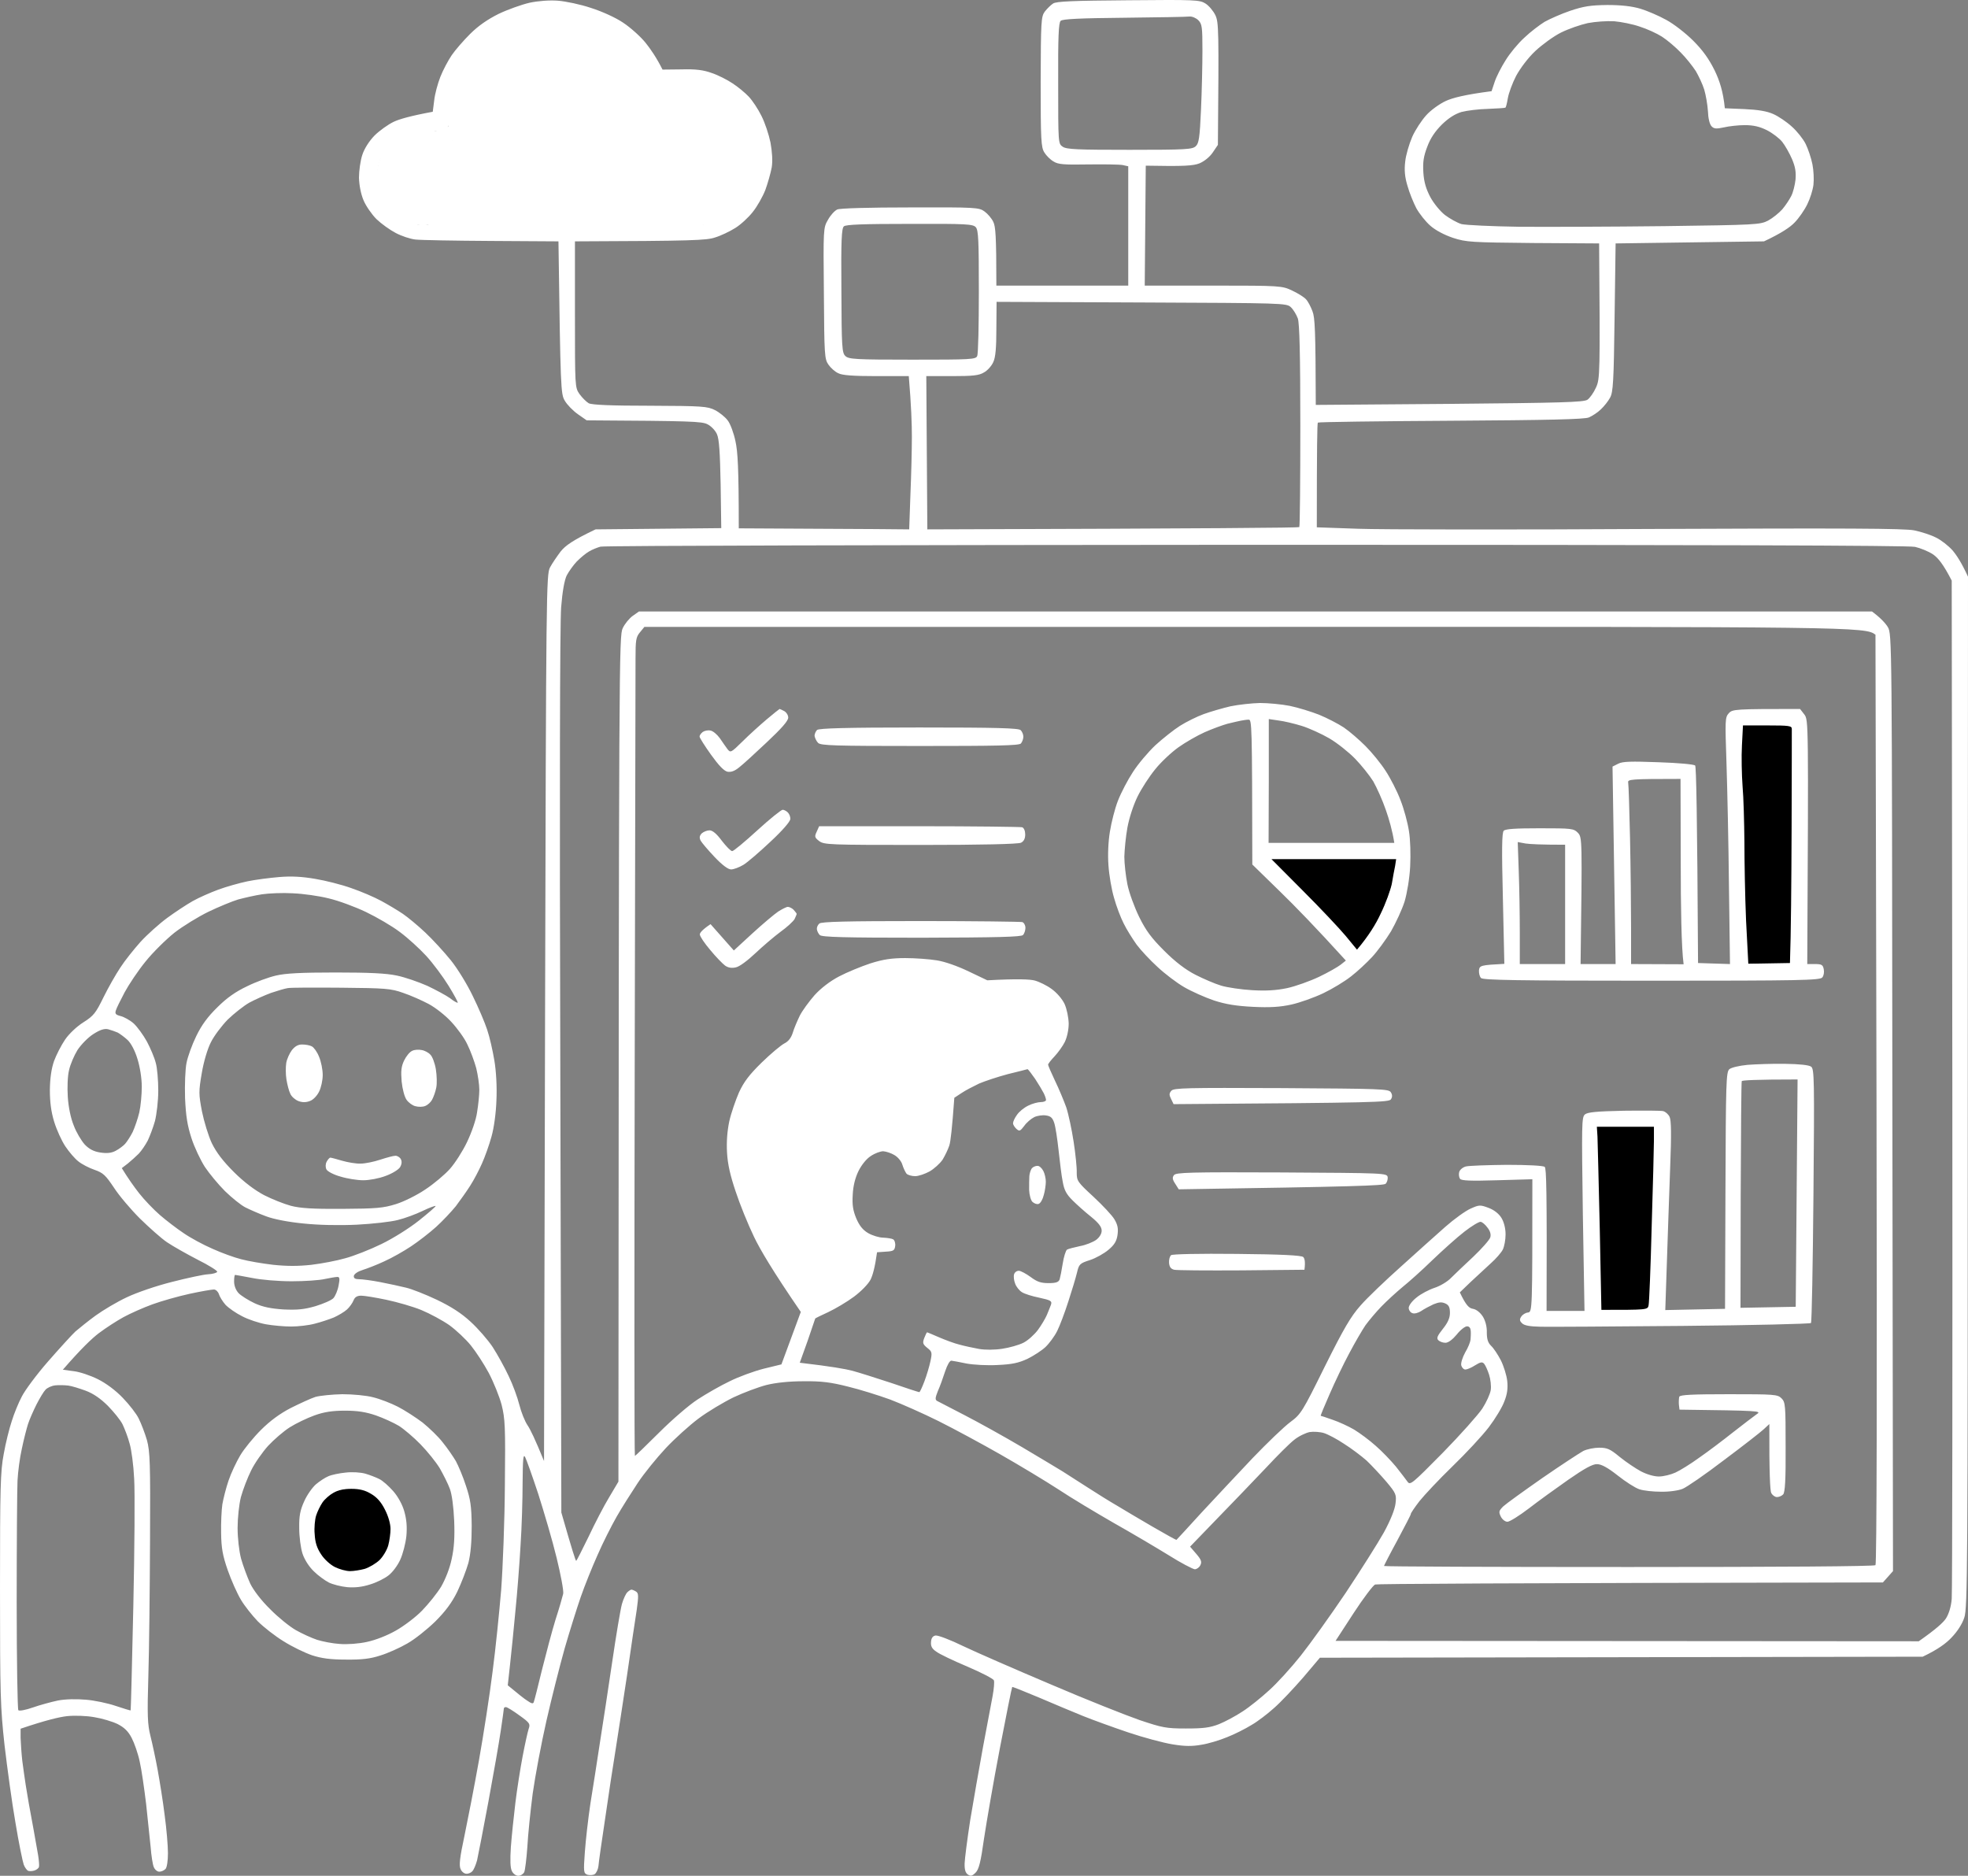 <svg
        width="533"
        height="508"
        viewBox="0 0 533 508"
        fill="none"
        xmlns="http://www.w3.org/2000/svg"
      >
        <rect x="0" y="0" width="533" height="508" fill="#808080" stroke="none"/>
        <path
          d="M39 295.5C39 305.165 34.075 313 28 313C21.925 313 17 305.165 17 295.5C17 285.835 21.925 278 28 278C34.075 278 39 285.835 39 295.5Z"
        />
        <path
          d="M341.864 231.862C341.864 231.862 378.231 232.329 378.5 232.5C378.769 232.671 375.78 249.772 367.5 257.5L341.864 231.862Z"
          fill="#FF5A1F"
          style="
            fill: #ff5a1f;
            fill: color(display-p3 1 0.353 0.122);
            fill-opacity: 1;
          "
        />
        <path
          d="M471 196H486V261H471V196Z"
          fill="#FF5A1F"
          style="
            fill: #ff5a1f;
            fill: color(display-p3 1 0.353 0.122);
            fill-opacity: 1;
          "
        />
        <path
          d="M107 414.5C107 420.851 101.851 426 95.5 426C89.149 426 84 420.851 84 414.5C84 408.149 89.149 403 95.5 403C101.851 403 107 408.149 107 414.5Z"
          fill="#FF5A1F"
          style="
            fill: #ff5a1f;
            fill: color(display-p3 1 0.353 0.122);
            fill-opacity: 1;
          "
        />
        <path
          d="M432 305H448V355H432V305Z"
          fill="#FF5A1F"
          style="
            fill: #ff5a1f;
            fill: color(display-p3 1 0.353 0.122);
            fill-opacity: 1;
          "
        />
        <path
          d="M178 30C178 44.359 165.24 56 149.5 56C133.76 56 121 44.359 121 30C121 15.641 133.76 4 149.5 4C165.24 4 178 15.641 178 30Z"
          fill="white"
          style="fill: white; fill-opacity: 1"
        />
        <path
          d="M205 42C205 52.493 198.06 61 189.5 61C180.94 61 174 52.493 174 42C174 31.507 180.94 23 189.5 23C198.06 23 205 31.507 205 42Z"
          fill="white"
          style="fill: white; fill-opacity: 1"
        />
        <path
          d="M171 23H188V33H171V23Z"
          fill="white"
          style="fill: white; fill-opacity: 1"
        />
        <path
          d="M127 48C127 55.18 121.404 61 114.5 61C107.596 61 102 55.18 102 48C102 40.82 107.596 35 114.5 35C121.404 35 127 40.82 127 48Z"
          fill="white"
          style="fill: white; fill-opacity: 1"
        />
        <path
          d="M116 42H189V61H116V42Z"
          fill="white"
          style="fill: white; fill-opacity: 1"
        />
        <path
          d="M118 35.517L121.383 34.273L126 37L122.5 38L117 37L118 35.517Z"
          fill="white"
          style="fill: white; fill-opacity: 1"
        />
        <path
          fill-rule="evenodd"
          clip-rule="evenodd"
          d="M143.436 0.741C141.259 1.242 137.52 2.579 135.064 3.749C132.05 5.254 129.539 6.981 127.306 9.209C125.52 10.992 123.288 13.555 122.339 14.948C121.39 16.34 119.995 18.959 119.269 20.797C118.544 22.636 117.762 25.533 117.595 27.204L117.204 30.268C111.177 31.383 108.107 32.274 106.6 32.998C105.093 33.723 102.749 35.394 101.41 36.731C99.958 38.235 98.675 40.241 98.117 41.968C97.614 43.472 97.224 46.258 97.224 48.096C97.279 50.158 97.726 52.498 98.451 54.225C99.065 55.729 100.684 58.069 101.968 59.35C103.307 60.632 105.651 62.303 107.158 63.083C108.721 63.919 111.065 64.698 112.46 64.866C113.855 65.033 123.12 65.2 133.11 65.256L151.249 65.367C151.807 105.536 151.863 106.705 152.979 108.544C153.593 109.603 155.156 111.218 156.495 112.165L158.895 113.837C187.248 114.004 190.038 114.115 191.601 114.895C192.606 115.397 193.722 116.567 194.168 117.569C194.782 118.906 195.005 122.583 195.173 131.219L195.34 143.03L161.295 143.364C154.989 146.373 153.147 147.765 151.863 149.325C150.859 150.662 149.519 152.612 148.961 153.671C147.956 155.565 147.901 159.632 147.621 275.625L147.342 395.684C144.887 389.667 143.603 387.049 142.877 385.99C142.152 384.932 141.147 382.425 140.645 380.419C140.143 378.414 138.859 374.904 137.743 372.62C136.682 370.335 134.729 366.825 133.445 364.82C132.106 362.814 129.427 359.75 127.474 357.967C125.018 355.683 122.171 353.845 118.32 352.006C115.251 350.557 111.456 349.053 109.949 348.719C108.386 348.329 105.261 347.66 102.972 347.215C100.684 346.769 98.117 346.435 97.224 346.435C96.163 346.435 95.773 346.156 95.828 345.543C95.94 344.986 96.945 344.318 98.228 343.928C99.456 343.538 102.079 342.535 104.088 341.588C106.098 340.696 109.335 338.858 111.344 337.521C113.353 336.184 116.367 333.844 118.097 332.284C119.827 330.724 122.227 328.161 123.455 326.657C124.627 325.097 126.413 322.59 127.362 321.086C128.367 319.526 129.762 316.852 130.543 315.069C131.325 313.342 132.497 310.055 133.11 307.826C133.78 305.486 134.338 301.419 134.45 297.965C134.617 294.455 134.394 290.166 133.892 287.213C133.445 284.539 132.608 280.806 131.938 278.856C131.325 276.962 129.594 272.895 128.087 269.831C126.636 266.766 123.957 262.365 122.116 260.081C120.274 257.797 117.148 254.398 115.195 252.56C113.242 250.721 110.507 248.437 109.112 247.49C107.716 246.543 105.093 244.983 103.251 243.98C101.41 242.977 97.782 241.417 95.159 240.526C92.535 239.579 88.126 238.465 85.392 238.019C81.876 237.406 78.918 237.239 75.625 237.518C73.001 237.74 69.095 238.242 66.974 238.688C64.853 239.133 61.281 240.136 59.16 240.916C57.039 241.696 53.858 243.089 52.184 244.036C50.509 244.983 47.384 247.044 45.263 248.604C43.142 250.164 39.905 253.061 38.063 255.067C36.278 257.073 33.766 260.192 32.594 262.031C31.366 263.869 29.301 267.491 28.017 270.109C25.952 274.343 25.338 275.123 22.604 276.85C20.818 277.965 18.697 279.97 17.636 281.53C16.576 283.09 15.236 285.709 14.623 287.38C13.916 289.423 13.544 292.023 13.506 295.18C13.506 298.467 13.841 301.085 14.678 303.815C15.348 305.988 16.688 308.941 17.692 310.445C18.697 311.949 20.26 313.788 21.208 314.512C22.157 315.292 24.111 316.295 25.562 316.796C27.962 317.632 28.576 318.244 30.864 321.643C32.259 323.816 35.44 327.548 37.896 330C40.407 332.451 43.645 335.348 45.207 336.407C46.77 337.465 50.509 339.582 53.523 341.142C56.537 342.646 58.937 344.151 58.825 344.429C58.714 344.708 57.597 345.042 56.37 345.098C55.142 345.153 50.733 346.101 46.603 347.159C42.361 348.218 37.003 350.056 34.324 351.337C31.701 352.563 27.962 354.792 25.952 356.24C23.943 357.689 21.487 359.694 20.427 360.586C19.422 361.533 16.074 365.21 13.004 368.72C9.934 372.23 6.753 376.519 5.916 378.191C5.023 379.862 3.795 382.871 3.181 384.876C2.512 386.882 1.507 390.893 1.005 393.79C0.112 398.47 0 402.815 0 430.282C0 458.973 0.112 462.372 1.228 472.623C1.953 478.751 3.237 488.222 4.186 493.626C5.079 499.086 6.139 504.156 6.418 504.936C6.697 505.716 7.255 506.44 7.535 506.607C7.814 506.774 8.595 506.774 9.209 506.607C9.823 506.44 10.437 505.994 10.548 505.604C10.66 505.27 10.548 503.822 10.325 502.429C10.102 501.036 9.488 497.805 9.041 495.186C8.539 492.568 8.037 489.559 7.814 488.501C7.646 487.442 7.255 485.158 6.976 483.487C6.697 481.815 6.307 478.807 6.028 476.801C5.804 474.796 5.637 472.066 5.581 470.673V468.166C12.502 465.826 16.13 464.99 18.139 464.767C20.204 464.545 23.385 464.656 25.562 465.046C27.627 465.38 30.417 466.216 31.813 466.884C33.654 467.832 34.715 468.834 35.664 470.673C36.389 472.066 37.394 474.907 37.84 477.08C38.343 479.253 39.068 484.378 39.57 488.501C40.017 492.623 40.575 497.916 40.798 500.2C40.966 502.484 41.356 504.936 41.635 505.604C41.914 506.329 42.584 506.886 43.142 506.886C43.7 506.886 44.426 506.552 44.817 506.162C45.207 505.772 45.486 503.989 45.486 501.872C45.486 499.866 45.096 495.242 44.593 491.565C44.147 487.888 43.254 482.372 42.696 479.308C42.138 476.244 41.245 472.121 40.742 470.116C39.961 466.996 39.849 464.712 40.184 453.681C40.407 446.661 40.575 430.226 40.631 417.189C40.742 396.13 40.631 393.122 39.794 390.002C39.236 388.107 38.231 385.489 37.561 384.152C36.947 382.871 34.994 380.363 33.264 378.581C31.366 376.575 28.743 374.625 26.511 373.511C24.501 372.508 21.543 371.505 19.925 371.338L17.023 370.948C21.99 365.21 24.948 362.424 26.79 361.031C28.631 359.639 31.645 357.689 33.487 356.686C35.329 355.683 38.845 354.123 41.3 353.232C43.756 352.34 48.277 351.059 51.347 350.39C54.416 349.722 57.374 349.22 57.932 349.22C58.435 349.22 59.049 349.778 59.272 350.446C59.495 351.17 60.276 352.452 61.058 353.343C61.895 354.234 63.904 355.627 65.579 356.463C67.253 357.354 70.155 358.302 71.997 358.636C73.839 358.97 76.908 359.249 78.862 359.249C80.759 359.249 83.662 358.914 85.28 358.469C86.843 358.079 89.187 357.299 90.415 356.797C91.642 356.24 93.261 355.293 93.987 354.624C94.712 353.956 95.493 352.842 95.773 352.117C96.107 351.282 96.721 350.892 97.838 350.892C98.675 350.892 101.744 351.393 104.647 352.006C107.549 352.619 111.846 353.845 114.135 354.792C116.423 355.739 119.827 357.577 121.669 358.859C123.511 360.196 126.134 362.647 127.529 364.374C128.925 366.101 131.101 369.444 132.385 371.84C133.669 374.291 135.231 378.135 135.845 380.419C136.794 384.208 136.906 386.269 136.738 402.147C136.682 411.785 136.18 424.599 135.734 430.56C135.231 436.521 134.227 446.55 133.39 452.845C132.608 459.14 130.934 469.893 129.706 476.801C128.478 483.71 126.692 492.846 125.799 497.136C124.515 503.097 124.292 505.214 124.739 506.162C125.018 506.886 125.743 507.443 126.301 507.443C126.804 507.499 127.585 507.164 127.92 506.774C128.311 506.384 128.869 505.047 129.204 503.822C129.483 502.596 130.878 495.465 132.273 487.944C133.669 480.422 135.176 471.787 135.622 468.723C136.068 465.659 136.459 462.985 136.459 462.706C136.459 462.483 136.682 462.316 137.017 462.316C137.352 462.316 138.971 463.319 140.645 464.545C143.547 466.606 143.659 466.884 143.157 468.277C142.878 469.169 142.152 472.456 141.538 475.687C140.924 478.918 140.031 484.545 139.585 488.222C139.138 491.899 138.58 497.303 138.357 500.2C138.133 503.766 138.189 505.883 138.636 506.719C138.971 507.443 139.752 508 140.366 508C140.98 508 141.705 507.554 141.984 506.997C142.208 506.496 142.598 503.432 142.822 500.2C142.989 496.969 143.659 490.451 144.273 485.715C144.943 480.98 146.617 472.066 148.012 465.937C149.407 459.809 151.64 451.006 152.924 446.438C154.263 441.814 156.216 435.574 157.277 432.51C158.337 429.446 160.402 424.32 161.853 421.089C163.249 417.858 165.593 413.234 166.988 410.782C168.383 408.331 171.006 404.208 172.737 401.59C174.467 398.971 177.927 394.737 180.327 392.174C182.727 389.612 186.745 385.99 189.201 384.152C191.657 382.313 195.954 379.751 198.689 378.414C201.424 377.132 205.442 375.628 207.619 375.071C210.13 374.458 213.702 374.068 217.665 374.068C222.521 374.012 225.032 374.347 229.664 375.517C232.901 376.297 238.036 377.912 241.106 379.026C244.175 380.196 250.091 382.815 254.221 384.876C258.352 386.938 265.886 391.005 270.965 393.902C276.044 396.799 283.076 401.033 286.592 403.317C290.108 405.657 296.917 409.724 301.661 412.454C306.405 415.128 313.103 419.083 316.451 421.145C319.8 423.262 323.037 424.933 323.595 424.989C324.097 424.989 324.823 424.487 325.102 423.875C325.549 422.983 325.325 422.37 323.986 420.811L322.312 418.861C334.255 406.548 340.115 400.42 343.018 397.356C345.92 394.236 349.268 390.893 350.496 389.946C351.724 388.943 353.622 388.052 354.682 387.829C355.743 387.662 357.529 387.773 358.589 388.107C359.649 388.442 362.105 389.723 364.003 391.005C365.956 392.23 368.691 394.292 370.142 395.573C371.537 396.91 373.937 399.473 375.5 401.311C378.123 404.431 378.235 404.821 377.956 407.161C377.788 408.721 376.616 411.674 374.83 414.961C373.212 417.858 368.523 425.267 364.449 431.396C360.319 437.524 354.85 445.157 352.282 448.388C349.715 451.619 345.864 455.853 343.743 457.748C341.622 459.698 338.385 462.316 336.543 463.486C334.702 464.712 331.799 466.272 330.125 466.94C327.669 467.887 325.939 468.11 321.195 468.11C315.837 468.11 314.777 467.887 308.638 465.826C304.954 464.545 294.127 460.255 284.639 456.188C275.151 452.176 264.435 447.497 260.919 445.825C257.403 444.098 253.998 442.817 253.384 442.928C252.659 443.04 252.212 443.597 252.156 444.655C252.045 445.77 252.38 446.494 253.552 447.274C254.389 447.942 258.184 449.725 261.979 451.341C265.774 452.956 269.012 454.628 269.179 455.073C269.346 455.519 269.179 457.413 268.844 459.252C268.509 461.09 267.337 467.33 266.221 473.18C265.161 479.03 263.598 487.888 262.761 492.958C261.979 498.027 261.31 503.264 261.254 504.602C261.198 506.329 261.477 507.22 262.147 507.666C262.872 508.167 263.319 508.056 264.212 507.164C265.105 506.273 265.607 504.379 266.5 497.972C267.17 493.515 269.067 482.484 270.798 473.458C272.528 464.433 274.035 456.968 274.146 456.856C274.258 456.801 277.495 458.082 281.457 459.753C285.364 461.425 290.666 463.653 293.29 464.712C295.913 465.77 301.438 467.776 305.568 469.169C309.698 470.561 315.112 472.01 317.568 472.4C320.916 472.957 322.87 472.957 325.381 472.511C327.223 472.233 330.348 471.286 332.358 470.45C334.367 469.67 337.325 468.166 338.943 467.163C340.618 466.216 343.352 464.099 345.083 462.539C346.869 460.979 350.329 457.302 352.896 454.349L357.473 448.945L520.721 448.667C524.852 446.717 527.14 444.99 528.535 443.485C530.098 441.87 531.437 439.808 531.995 438.081C532.888 435.519 532.944 424.432 532.944 295.737L533 156.178C531.214 152.278 529.819 150.217 528.758 148.991C527.698 147.821 525.744 146.261 524.349 145.593C522.954 144.868 520.331 144.033 518.489 143.643C515.866 143.085 499.848 143.03 447.05 143.253C409.601 143.475 373.937 143.42 367.798 143.197L356.636 142.807C356.636 121.079 356.747 114.617 356.915 114.449C357.082 114.282 373.267 114.059 392.913 113.948C419.424 113.781 429.079 113.558 430.307 113.057C431.2 112.667 432.707 111.72 433.544 110.884C434.437 110.048 435.553 108.655 436.055 107.708C436.893 106.26 437.06 103.307 437.283 85.981L437.562 65.924L477.747 65.367C482.491 63.139 484.835 61.523 486.007 60.297C487.179 59.127 488.741 56.843 489.467 55.339C490.248 53.779 490.974 51.439 491.141 50.046C491.309 48.653 491.197 46.146 490.862 44.475C490.527 42.804 489.69 40.297 489.021 38.959C488.351 37.622 486.676 35.505 485.281 34.28C483.886 32.998 481.653 31.494 480.258 30.881C478.528 30.101 476.128 29.711 472.444 29.544L467.142 29.321C466.696 24.753 465.691 21.8 464.408 19.126C462.845 15.95 461.171 13.611 458.547 10.992C456.538 8.986 453.245 6.424 451.236 5.365C449.227 4.251 446.101 2.914 444.26 2.357C441.971 1.688 439.125 1.354 435.33 1.354C430.753 1.41 428.967 1.688 425.284 2.914C422.828 3.749 419.703 5.142 418.307 5.922C416.968 6.758 414.456 8.652 412.838 10.212C411.163 11.716 408.875 14.502 407.759 16.34C406.587 18.179 405.247 20.797 404.801 22.19L403.964 24.697C396.597 25.644 393.304 26.536 391.518 27.371C389.843 28.151 387.444 29.878 386.272 31.215C385.044 32.553 383.314 35.171 382.476 37.065C381.639 39.015 380.746 42.024 380.579 43.751C380.3 46.035 380.467 47.985 381.193 50.325C381.695 52.163 382.811 54.893 383.593 56.397C384.43 57.902 386.104 60.019 387.388 61.133C388.783 62.359 391.071 63.584 393.527 64.42C397.155 65.59 398.438 65.646 415.238 65.813L433.097 65.924C433.376 101.357 433.321 102.583 432.26 104.923C431.646 106.315 430.586 107.82 429.916 108.265C428.856 108.934 422.828 109.101 392.522 109.38L356.357 109.658C356.301 89.379 356.133 85.981 355.464 84.309C355.017 83.084 354.236 81.579 353.678 81.022C353.175 80.465 351.501 79.406 349.938 78.682C347.203 77.401 346.869 77.345 328.618 77.345H310.033L310.312 44.865C320.972 45.088 323.204 44.865 324.823 44.252C326.163 43.695 327.614 42.525 328.451 41.299L329.846 39.238C330.125 7.984 330.069 6.089 329.176 4.139C328.618 2.969 327.39 1.521 326.497 0.964C324.935 -0.039 323.707 -0.095 305.568 0.072C290.722 0.184 286.034 0.351 285.197 0.964C284.583 1.354 283.578 2.357 282.964 3.137C281.96 4.529 281.904 5.699 281.848 22.19C281.848 38.012 281.96 39.907 282.853 41.299C283.355 42.135 284.471 43.249 285.364 43.751C286.592 44.531 288.155 44.642 294.685 44.531C298.982 44.475 303.168 44.531 304.061 44.698L305.568 45.032V77.345H269.849C269.849 63.751 269.625 61.3 269.012 60.074C268.565 59.127 267.505 57.902 266.667 57.289C265.161 56.175 264.323 56.119 246.575 56.175C235.301 56.175 227.488 56.397 226.762 56.732C226.037 57.066 224.92 58.292 224.251 59.517C222.967 61.69 222.967 61.969 223.134 79.406C223.246 96.064 223.302 97.234 224.362 98.739C224.976 99.63 226.148 100.689 227.041 101.079C228.102 101.636 231.004 101.859 237.366 101.859H246.129C246.799 109.825 246.966 114.895 246.966 118.294C246.966 121.636 246.799 128.656 246.575 133.893L246.24 143.364C243.115 143.308 232.734 143.253 221.181 143.197L200.084 143.085C200.084 126.65 199.805 122.305 199.191 119.519C198.745 117.346 197.796 114.728 197.07 113.837C196.401 112.945 194.838 111.664 193.61 111.051C191.601 110.048 190.261 109.937 176.085 109.881C165.537 109.881 160.347 109.658 159.454 109.213C158.784 108.823 157.668 107.708 156.942 106.705C155.714 104.923 155.714 104.756 155.714 85.145V65.367C187.806 65.256 191.378 65.088 193.666 64.308C195.173 63.863 197.629 62.693 199.135 61.746C200.587 60.854 202.707 58.904 203.879 57.4C205.052 55.952 206.558 53.278 207.284 51.439C207.954 49.6 208.735 46.815 209.014 45.311C209.293 43.528 209.126 41.132 208.679 38.625C208.233 36.453 207.172 33.221 206.224 31.383C205.331 29.544 203.768 27.204 202.763 26.146C201.759 25.087 199.805 23.471 198.41 22.58C197.015 21.633 194.503 20.352 192.829 19.794C190.541 18.959 188.475 18.68 184.569 18.792L179.434 18.847C177.816 15.616 176.197 13.276 174.857 11.605C173.518 9.934 170.783 7.482 168.774 6.145C166.709 4.752 163.025 3.081 160.012 2.134C157.221 1.187 153.203 0.351 151.082 0.184C148.849 0.017 145.78 0.24 143.436 0.741ZM304.452 4.808C313.493 4.697 321.474 4.585 322.144 4.474C322.87 4.418 323.93 4.864 324.544 5.477C325.549 6.479 325.66 7.315 325.66 13.666C325.66 17.622 325.493 24.809 325.27 29.711C324.935 37.232 324.711 38.792 323.874 39.572C322.981 40.464 321.307 40.575 305.959 40.575C291.838 40.575 288.88 40.464 287.82 39.739C286.592 38.904 286.592 38.848 286.592 22.58C286.536 9.989 286.704 6.145 287.262 5.644C287.764 5.142 292.564 4.919 304.452 4.808ZM140.645 6.479C143.826 5.365 146.226 4.919 149.017 4.919C151.193 4.919 154.542 5.309 156.551 5.811C158.561 6.256 161.686 7.482 163.528 8.429C165.314 9.432 168.104 11.438 169.723 12.998C171.286 14.558 173.406 17.399 174.411 19.405C175.416 21.41 176.309 23.137 176.476 23.304C176.643 23.471 179.657 23.527 183.229 23.416C189.48 23.249 189.927 23.304 193.108 24.864C194.95 25.756 197.35 27.483 198.466 28.653C199.582 29.878 200.977 31.717 201.647 32.776C202.317 33.834 203.21 36.564 203.712 38.737C204.326 41.857 204.438 43.472 203.991 45.701C203.656 47.316 202.819 49.879 202.094 51.439C201.368 52.943 199.805 55.06 198.577 56.119C197.405 57.177 195.061 58.682 190.317 60.91H113.297L110.507 59.629C109 58.904 106.991 57.679 106.154 56.843C105.261 56.007 104.033 54.336 103.363 53.11C102.582 51.625 102.191 49.861 102.191 47.818C102.191 45.812 102.582 43.974 103.363 42.525C103.977 41.299 105.372 39.572 106.377 38.681C107.437 37.845 109.167 36.731 110.228 36.341C111.344 35.895 114.023 35.561 116.534 35.561C120.497 35.561 120.888 35.45 121.334 34.28C121.557 33.611 121.837 31.995 121.892 30.658C121.892 29.377 122.171 27.204 122.506 25.811C122.841 24.419 123.678 22.134 124.404 20.63C125.129 19.182 126.748 16.73 128.032 15.17C129.371 13.611 131.715 11.382 133.278 10.156C134.896 8.931 138.078 7.315 140.645 6.479ZM430.028 6.256C432.037 5.867 435.218 5.644 437.172 5.755C439.069 5.922 442.195 6.535 444.092 7.204C446.046 7.816 448.725 9.042 450.12 9.934C451.515 10.825 453.803 12.775 455.199 14.223C456.65 15.672 458.436 17.956 459.273 19.237C460.054 20.575 461.115 22.803 461.561 24.252C462.008 25.756 462.454 28.374 462.566 30.101C462.622 31.995 463.012 33.611 463.515 34.168C464.184 34.892 464.798 34.948 466.863 34.503C468.259 34.168 470.826 33.89 472.556 33.89C474.9 33.89 476.575 34.28 478.584 35.282C480.091 36.062 481.988 37.511 482.714 38.458C483.495 39.461 484.667 41.522 485.337 43.082C486.23 45.199 486.453 46.536 486.286 48.653C486.118 50.158 485.616 52.163 485.114 53.11C484.667 54.002 483.607 55.617 482.714 56.676C481.821 57.679 480.091 59.072 478.863 59.74C476.686 60.854 475.682 60.91 450.678 61.244C436.39 61.411 418.698 61.467 411.331 61.411C403.964 61.3 396.987 60.966 395.815 60.687C394.699 60.353 392.69 59.239 391.35 58.236C390.067 57.233 388.281 55.06 387.388 53.389C386.216 51.16 385.658 49.322 385.49 46.703C385.323 43.862 385.546 42.358 386.551 39.739C387.388 37.455 388.671 35.561 390.513 33.723C392.355 31.94 394.029 30.881 395.815 30.324C397.322 29.934 400.503 29.544 402.959 29.488C405.415 29.377 407.536 29.266 407.703 29.154C407.871 29.099 408.15 27.928 408.373 26.591C408.596 25.254 409.601 22.524 410.605 20.575C411.722 18.513 413.787 15.728 415.796 13.833C417.638 12.106 420.763 9.822 422.772 8.819C424.781 7.816 428.019 6.702 430.028 6.256ZM228.548 61.3C229.106 60.799 233.962 60.632 246.352 60.632C261.756 60.576 263.486 60.687 264.268 61.523C264.993 62.303 265.105 65.088 265.105 78.961C265.105 88.042 264.937 95.897 264.658 96.399C264.323 97.346 262.928 97.402 247.078 97.402C231.618 97.402 229.832 97.29 228.939 96.399C228.046 95.563 227.934 93.947 227.878 78.682C227.767 64.977 227.934 61.857 228.548 61.3ZM269.905 81.746L309.14 81.914C347.538 82.081 348.431 82.081 349.603 83.195C350.273 83.808 351.11 85.201 351.501 86.259C351.947 87.652 352.171 95.842 352.171 115.341C352.171 130.216 352.059 142.584 351.892 142.751C351.724 142.918 329.009 143.141 251.152 143.364L250.873 101.859H257.849C263.486 101.859 265.161 101.691 266.5 100.856C267.449 100.354 268.565 99.073 269.012 98.07C269.625 96.789 269.849 94.226 269.849 89.045L269.905 81.746ZM162.635 148.044C163.472 147.765 243.282 147.598 340.06 147.542C461.171 147.542 516.87 147.71 518.656 148.1C520.108 148.434 522.34 149.325 523.568 150.161C524.907 151.108 526.303 152.779 528.591 157.236L528.758 293.453C528.814 368.385 528.758 431.173 528.591 433.011C528.423 435.129 527.81 437.078 527.028 438.304C526.303 439.418 524.349 441.201 519.661 444.488L361.714 444.377L366.57 436.911C369.249 432.789 371.928 429.279 372.43 429.112C372.988 428.944 404.131 428.722 509.95 428.555L512.685 425.49L512.517 298.634C512.406 172.892 512.406 171.722 511.289 169.827C510.675 168.825 509.448 167.432 506.992 165.593H173.072L171.397 166.763C170.448 167.432 169.221 168.936 168.662 170.106C167.658 172.223 167.602 175.956 167.49 401.256L164.979 405.49C163.584 407.774 161.072 412.621 159.398 416.186C157.668 419.752 156.161 422.705 156.049 422.705C155.882 422.705 154.933 419.752 152.031 409.612L151.752 290.388C151.528 215.623 151.64 168.713 151.975 164.479C152.31 160.189 152.868 157.125 153.482 155.844C154.04 154.785 155.268 153.058 156.216 152.055C157.221 151.052 158.672 149.827 159.565 149.325C160.402 148.824 161.798 148.267 162.635 148.044ZM174.523 169.772H339.836C503.029 169.716 505.15 169.772 507.941 171.889L508.22 297.631C508.387 376.686 508.276 423.54 507.941 423.875C507.606 424.209 482.267 424.376 441.134 424.376C404.634 424.376 374.83 424.265 374.83 424.098C374.83 423.986 376.449 420.811 378.458 417.134C380.411 413.457 382.086 410.281 382.086 410.058C382.03 409.835 383.146 408.22 384.43 406.548C385.769 404.877 389.788 400.587 393.415 397.077C397.043 393.567 401.452 388.832 403.238 386.492C404.968 384.208 406.866 381.088 407.424 379.528C408.205 377.578 408.429 375.962 408.205 373.957C408.038 372.452 407.257 369.945 406.475 368.385C405.694 366.881 404.522 365.098 403.852 364.486C403.015 363.65 402.68 362.758 402.68 360.864C402.736 359.304 402.289 357.689 401.62 356.574C400.894 355.46 399.89 354.625 398.941 354.457C397.88 354.29 397.099 353.622 395.369 350L398.327 347.159C400.001 345.599 402.401 343.371 403.741 342.145C405.08 340.975 406.531 339.304 406.978 338.468C407.424 337.632 407.759 335.738 407.759 334.29C407.759 332.618 407.312 330.947 406.643 329.833C405.917 328.663 404.634 327.66 403.127 327.103C400.894 326.267 400.615 326.267 398.271 327.326C396.876 327.938 393.806 330.167 391.462 332.228C389.062 334.345 383.648 339.192 379.463 342.981C375.221 346.769 370.254 351.505 368.468 353.566C365.845 356.519 363.947 359.75 358.812 370.057C352.729 382.369 352.338 382.982 349.492 385.099C347.817 386.325 343.241 390.726 339.278 394.849C335.316 399.027 329.121 405.657 325.437 409.612C321.809 413.624 318.74 416.911 318.628 417.022C318.516 417.078 315.614 415.462 312.154 413.456C308.693 411.451 304.396 408.888 302.554 407.774C300.712 406.715 297.029 404.431 294.462 402.76C291.838 401.088 288.825 399.138 287.764 398.47C286.648 397.801 281.792 394.849 276.881 391.952C271.97 389.055 264.937 385.155 261.254 383.26C257.57 381.366 254.221 379.639 253.831 379.416C253.217 379.082 253.273 378.581 253.998 376.742C254.556 375.517 255.394 373.177 255.952 371.45C256.566 369.611 257.235 368.441 257.682 368.497C258.128 368.553 259.97 368.887 261.812 369.277C263.654 369.611 267.393 369.834 270.184 369.667C274.09 369.5 275.876 369.11 278.276 367.995C279.951 367.16 282.127 365.767 283.132 364.82C284.136 363.873 285.588 361.923 286.313 360.474C287.039 359.026 288.378 355.46 289.327 352.507C290.276 349.61 291.336 346.101 291.671 344.708C292.229 342.368 292.397 342.145 295.187 341.254C296.75 340.752 299.038 339.471 300.21 338.468C301.829 337.131 302.443 336.072 302.666 334.401C302.889 332.73 302.722 331.727 301.829 330.223C301.215 329.164 298.647 326.434 296.136 324.094C291.838 320.139 291.615 319.804 291.615 317.576C291.671 316.239 291.28 312.506 290.778 309.219C290.276 305.932 289.383 301.698 288.769 299.859C288.099 298.021 286.76 294.79 285.699 292.617C284.695 290.5 283.857 288.55 283.857 288.327C283.857 288.104 284.639 287.101 285.588 286.099C286.536 285.096 287.82 283.313 288.378 282.199C288.992 280.917 289.439 278.912 289.439 277.185C289.383 275.458 288.936 273.285 288.322 271.892C287.653 270.499 286.201 268.828 284.806 267.825C283.523 266.878 281.457 265.875 280.23 265.541C278.946 265.207 275.653 265.039 267.393 265.485L262.37 263.089C259.356 261.641 255.896 260.415 253.719 260.081C251.71 259.747 247.859 259.468 245.18 259.468C241.496 259.468 239.208 259.802 235.692 260.917C233.181 261.752 229.385 263.312 227.265 264.427C224.809 265.708 222.353 267.602 220.623 269.496C219.116 271.223 217.274 273.73 216.605 275.068C215.935 276.46 215.042 278.522 214.707 279.692C214.26 281.084 213.535 282.032 212.419 282.589C211.47 283.09 208.735 285.374 206.279 287.77C202.931 291.057 201.48 292.951 200.14 295.848C199.247 297.91 198.019 301.419 197.517 303.648C196.959 306.322 196.736 309.163 196.903 312.116C197.07 315.292 197.796 318.412 199.247 322.701C200.363 326.1 202.596 331.615 204.214 334.958C205.833 338.357 209.349 344.318 216.884 355.293L211.637 369.5L206.837 370.67C204.214 371.338 200.084 372.842 197.629 374.068C195.173 375.238 191.266 377.466 188.978 378.971C186.634 380.475 182.001 384.486 178.485 387.996C175.025 391.45 172.067 394.292 171.955 394.292C171.788 394.292 171.788 346.992 171.899 289.163C172.011 231.334 172.123 181.471 172.123 178.351C172.123 173.393 172.234 172.557 173.295 171.276L174.523 169.772ZM70.936 242.197C72.778 241.919 76.573 241.752 79.308 241.919C82.099 242.03 86.452 242.643 89.075 243.312C91.698 243.924 96.219 245.596 99.121 246.989C102.023 248.381 106.154 250.777 108.274 252.393C110.395 253.953 113.632 256.905 115.474 258.911C117.26 260.861 119.995 264.538 121.502 266.989C123.009 269.441 124.125 271.502 123.957 271.558C123.79 271.613 122.841 271.112 121.892 270.332C120.888 269.608 118.097 268.104 115.753 266.989C113.353 265.931 109.67 264.649 107.493 264.204C104.647 263.591 100.07 263.368 90.917 263.368C81.596 263.368 77.243 263.591 74.732 264.204C72.778 264.649 69.262 265.931 66.918 267.101C63.848 268.549 61.449 270.221 58.881 272.783C56.202 275.402 54.584 277.63 53.133 280.639C52.016 282.923 50.844 286.154 50.509 287.881C50.175 289.553 50.007 293.731 50.119 297.352C50.342 302.255 50.733 304.762 51.849 308.216C52.63 310.668 54.305 314.177 55.477 316.016C56.705 317.854 59.16 320.807 60.946 322.59C62.788 324.373 65.244 326.378 66.472 326.991C67.699 327.604 70.211 328.718 72.053 329.387C74.062 330.167 78.08 330.947 82.099 331.337C86.34 331.783 91.698 331.894 96.61 331.671C100.907 331.448 105.93 330.891 107.772 330.39C109.614 329.944 112.628 328.83 114.469 327.938C116.311 327.047 117.874 326.49 117.986 326.601C118.041 326.768 116.032 328.496 113.521 330.501C110.953 332.562 106.433 335.404 103.307 336.908C100.237 338.412 95.828 340.139 93.54 340.752C91.252 341.421 87.122 342.201 84.331 342.535C80.759 342.925 77.746 342.925 74.006 342.535C71.104 342.201 67.197 341.532 65.355 341.031C63.514 340.585 59.997 339.304 57.542 338.189C55.086 337.131 51.57 335.237 49.728 333.955C47.886 332.73 44.984 330.501 43.31 329.053C41.635 327.604 39.068 324.93 37.673 323.147C36.278 321.364 34.659 319.08 32.985 316.35L34.659 315.069C35.552 314.345 36.891 313.119 37.617 312.395C38.343 311.615 39.403 310.055 40.017 308.885C40.575 307.715 41.468 305.375 41.97 303.592C42.417 301.809 42.863 298.132 42.863 295.403C42.863 292.617 42.584 289.218 42.194 287.881C41.859 286.489 40.742 283.87 39.794 282.087C38.789 280.249 37.17 278.076 36.222 277.185C35.217 276.293 33.599 275.402 32.706 275.179C31.366 274.845 31.087 274.566 31.366 273.675C31.534 273.062 32.65 270.833 33.766 268.716C34.882 266.655 37.394 262.867 39.403 260.415C41.412 257.908 44.928 254.454 47.217 252.616C49.505 250.833 53.691 248.27 56.425 246.933C59.216 245.596 62.844 244.092 64.518 243.59C66.192 243.145 69.095 242.476 70.936 242.197ZM77.913 267.602C78.694 267.435 85.224 267.435 92.424 267.491C104.423 267.602 105.874 267.714 109.167 268.883C111.177 269.552 114.302 270.945 116.088 271.892C117.874 272.839 120.665 275.012 122.227 276.739C123.79 278.41 125.799 281.14 126.581 282.867C127.418 284.539 128.478 287.436 128.98 289.274C129.427 291.113 129.818 293.731 129.818 295.124C129.818 296.461 129.539 299.247 129.204 301.252C128.925 303.314 127.697 306.768 126.469 309.331C125.297 311.782 123.232 315.013 121.837 316.573C120.497 318.077 117.539 320.584 115.251 322.089C112.963 323.649 109.391 325.431 107.214 326.1C103.809 327.158 101.968 327.326 92.703 327.381C84.666 327.437 81.317 327.214 78.75 326.546C76.908 326.044 73.671 324.763 71.495 323.649C68.983 322.311 66.081 320.139 63.346 317.409C60.388 314.456 58.602 312.116 57.374 309.609C56.425 307.603 55.253 303.704 54.695 300.974C53.802 296.294 53.802 295.57 54.639 290.667C55.142 287.603 56.202 284.037 57.095 282.31C57.932 280.583 59.997 277.853 61.672 276.126C63.402 274.455 66.081 272.338 67.588 271.502C69.15 270.666 71.774 269.496 73.448 268.883C75.122 268.326 77.132 267.714 77.913 267.602ZM25.227 280.082C27.124 278.856 28.241 278.522 29.301 278.745C30.082 278.967 31.255 279.357 31.868 279.636C32.482 279.97 33.71 280.862 34.547 281.642C35.496 282.533 36.556 284.539 37.226 286.767C37.896 288.884 38.398 292.004 38.398 294.288C38.398 296.405 38.119 299.525 37.729 301.252C37.338 302.924 36.501 305.319 35.943 306.545C35.329 307.771 34.38 309.219 33.878 309.776C33.375 310.333 32.259 311.169 31.31 311.67C30.138 312.283 28.91 312.395 27.124 312.116C25.338 311.838 24.111 311.169 22.939 309.943C22.046 308.941 20.65 306.656 19.98 304.818C19.143 302.812 18.529 299.748 18.362 297.074C18.195 294.511 18.306 291.391 18.697 289.831C19.032 288.271 20.092 285.82 20.985 284.371C21.934 282.923 23.831 280.973 25.227 280.082ZM272.974 290.89C275.765 290.221 278.109 289.608 278.276 289.553C278.444 289.553 279.337 290.723 280.341 292.171C281.29 293.62 282.35 295.402 282.685 296.071C283.02 296.74 283.299 297.575 283.299 297.91C283.299 298.188 282.685 298.467 281.904 298.467C281.123 298.467 279.616 298.857 278.499 299.414C277.327 299.971 275.988 301.085 275.43 301.921C274.816 302.756 274.369 303.759 274.369 304.149C274.314 304.539 274.76 305.208 275.262 305.709C276.1 306.434 276.267 306.378 277.383 304.929C277.997 304.038 279.225 302.979 280.118 302.534C280.955 302.144 282.406 301.921 283.299 302.088C284.583 302.255 285.085 302.757 285.532 304.149C285.867 305.152 286.369 308.495 286.704 311.559C287.039 314.623 287.485 318.412 287.82 320.027C288.211 322.311 288.825 323.426 290.443 325.041C291.615 326.211 293.848 328.217 295.466 329.498C297.587 331.225 298.368 332.284 298.368 333.287C298.368 334.122 297.81 335.07 296.861 335.794C295.969 336.407 294.071 337.187 292.508 337.465C291.001 337.799 289.383 338.189 288.992 338.412C288.657 338.635 288.099 340.362 287.82 342.201C287.541 344.039 287.15 345.933 286.983 346.491C286.704 347.215 286.034 347.493 284.025 347.493C281.904 347.493 280.899 347.159 279.113 345.822C277.886 344.931 276.434 344.151 275.932 344.151C275.374 344.151 274.816 344.541 274.648 345.098C274.481 345.655 274.593 346.769 274.928 347.605C275.207 348.44 276.044 349.499 276.769 349.945C277.439 350.39 279.56 351.059 281.513 351.449C284.583 352.117 284.974 352.34 284.639 353.343C284.416 353.956 283.913 355.182 283.523 356.129C283.132 357.02 282.071 358.859 281.123 360.14C280.174 361.421 278.388 363.037 277.16 363.65C275.932 364.263 273.365 364.987 271.467 365.266C269.402 365.6 266.779 365.6 265.161 365.321C263.654 365.043 261.254 364.541 259.858 364.151C258.463 363.817 255.952 362.87 254.277 362.146C252.603 361.421 251.152 360.809 251.096 360.809C250.984 360.809 250.65 361.533 250.315 362.368C249.812 363.706 249.924 364.04 251.152 365.043C252.435 366.045 252.491 366.324 251.989 368.664C251.71 370.001 250.984 372.452 250.37 374.068C249.757 375.684 249.143 377.021 248.975 377.021C248.808 377.021 245.347 375.907 241.329 374.514C237.255 373.177 232.511 371.672 230.836 371.227C229.162 370.781 225.255 370.057 216.605 369.054L218.725 363.148C219.842 359.861 220.79 357.132 220.79 357.076C220.79 357.02 222.353 356.24 224.306 355.349C226.204 354.457 229.33 352.619 231.283 351.17C233.292 349.666 235.19 347.716 235.804 346.491C236.362 345.321 236.976 343.203 237.534 339.137L239.934 338.969C241.999 338.858 242.278 338.635 242.445 337.465C242.557 336.685 242.278 335.849 241.887 335.627C241.496 335.404 240.269 335.237 239.208 335.181C238.148 335.181 236.306 334.624 235.134 333.955C233.627 333.064 232.734 331.894 231.897 329.944C231.004 327.771 230.781 326.323 230.948 323.537C231.06 321.141 231.618 318.969 232.511 317.13C233.348 315.459 234.687 313.787 235.859 313.063C236.92 312.339 238.427 311.782 239.208 311.782C239.99 311.838 241.385 312.283 242.278 312.84C243.227 313.398 244.175 314.567 244.399 315.459C244.678 316.35 245.18 317.409 245.515 317.854C245.906 318.244 246.966 318.523 247.859 318.523C248.808 318.523 250.538 317.91 251.766 317.242C252.938 316.573 254.556 315.125 255.282 314.066C255.952 312.952 256.789 311.225 257.124 310.166C257.459 309.052 257.849 305.765 258.463 297.297L260.417 296.015C261.477 295.291 263.654 294.177 265.161 293.453C266.723 292.784 270.239 291.614 272.974 290.89ZM396.597 333.565C398.606 332.005 400.559 330.835 401.006 330.891C401.452 330.947 402.289 331.671 402.848 332.451C403.573 333.342 403.852 334.29 403.629 335.07C403.461 335.738 401.341 338.134 398.997 340.362C396.597 342.591 393.918 345.153 392.969 346.101C392.076 347.048 390.067 348.273 388.504 348.775C386.997 349.276 384.765 350.446 383.648 351.393C382.476 352.285 381.528 353.566 381.528 354.179C381.528 354.792 381.974 355.46 382.532 355.627C383.034 355.85 384.095 355.572 384.876 355.07C385.658 354.513 387.164 353.733 388.225 353.232C389.732 352.619 390.457 352.563 391.462 353.009C392.411 353.455 392.69 354.067 392.69 355.572C392.69 356.909 392.132 358.19 390.792 359.861C389.341 361.7 389.006 362.368 389.509 362.926C389.899 363.316 390.736 363.65 391.462 363.65C392.243 363.65 393.36 362.814 394.532 361.421C395.48 360.196 396.764 359.193 397.322 359.193C397.936 359.193 398.271 359.639 398.327 360.419C398.383 361.087 398.327 362.201 398.271 362.814C398.215 363.427 397.601 364.987 396.82 366.268C396.094 367.605 395.592 369.165 395.759 369.778C395.927 370.391 396.429 370.892 396.876 370.892C397.322 370.892 398.55 370.391 399.555 369.722C401.006 368.831 401.452 368.775 401.955 369.332C402.289 369.722 402.903 371.06 403.294 372.285C403.685 373.511 403.908 375.349 403.741 376.464C403.573 377.522 402.569 379.751 401.452 381.478C400.336 383.149 395.536 388.553 390.736 393.456C382.421 401.868 381.918 402.314 381.193 401.256C380.746 400.643 379.351 398.804 378.067 397.189C376.728 395.573 374.272 393.01 372.598 391.562C370.923 390.057 368.3 388.107 366.737 387.16C365.231 386.269 362.552 385.043 360.877 384.486C359.203 383.873 357.752 383.428 357.696 383.428C357.584 383.428 358.701 380.753 360.096 377.578C361.491 374.347 363.891 369.332 365.454 366.435C367.017 363.483 368.97 360.14 369.807 358.914C370.7 357.689 372.598 355.404 374.105 353.845C375.556 352.34 378.179 349.945 379.853 348.552C381.528 347.215 385.211 343.928 387.946 341.254C390.736 338.579 394.587 335.125 396.597 333.565ZM63.402 347.048C63.402 346.045 63.514 345.265 63.681 345.265C63.848 345.265 65.913 345.655 68.313 346.101C70.769 346.602 75.346 346.992 79.029 346.992C82.545 346.992 86.564 346.713 87.959 346.379C89.354 346.101 90.861 345.822 91.308 345.822C91.977 345.766 92.089 346.212 91.698 348.162C91.475 349.443 90.805 351.003 90.303 351.56C89.801 352.117 87.624 353.065 85.447 353.733C82.378 354.624 80.536 354.792 76.797 354.624C73.392 354.402 71.16 353.956 68.983 352.953C67.309 352.173 65.355 350.947 64.63 350.223C63.848 349.388 63.402 348.162 63.402 347.048ZM14.957 375.182C15.962 375.071 17.581 375.127 18.474 375.238C19.422 375.349 21.543 376.018 23.218 376.631C25.283 377.411 27.236 378.748 29.245 380.753C30.808 382.369 32.65 384.598 33.208 385.768C33.766 386.938 34.659 389.222 35.105 390.949C35.608 392.62 36.166 396.854 36.333 400.42C36.556 403.93 36.445 419.473 36.11 434.961C35.775 450.394 35.44 463.152 35.385 463.207C35.273 463.263 33.487 462.706 31.31 461.982C29.189 461.258 25.506 460.478 23.218 460.31C20.706 460.088 17.692 460.143 15.683 460.533C13.841 460.923 10.772 461.759 8.874 462.427C6.976 463.096 5.19 463.43 4.967 463.152C4.744 462.929 4.521 449.725 4.521 433.903C4.521 418.081 4.632 403.261 4.744 400.977C4.856 398.637 5.358 394.793 5.916 392.342C6.418 389.89 7.2 386.882 7.59 385.656C7.981 384.43 9.041 382.035 9.879 380.363C10.772 378.636 11.832 376.854 12.334 376.352C12.781 375.851 13.953 375.294 14.957 375.182ZM141.538 401.534C141.594 395.183 141.705 393.679 142.208 394.57C142.543 395.183 144.161 399.696 145.78 404.598C147.342 409.501 149.631 417.245 150.747 421.869C151.863 426.437 152.7 430.839 152.533 431.619C152.365 432.343 151.472 435.519 150.468 438.583C149.519 441.647 147.901 447.775 146.784 452.232C145.724 456.633 144.719 460.589 144.552 460.979C144.384 461.48 143.938 461.369 142.822 460.589C141.929 460.032 140.422 458.806 137.52 456.411L138.134 450.839C138.468 447.775 139.138 441.257 139.585 436.354C140.087 431.452 140.701 423.429 140.98 418.526C141.315 413.624 141.538 405.935 141.538 401.534ZM169.89 431.229C169.5 431.619 168.83 433.011 168.439 434.404C168.048 435.797 166.876 442.761 165.816 450.004C164.756 457.191 163.249 467.107 162.467 472.01C161.742 476.913 160.57 484.267 159.9 488.445C159.286 492.568 158.616 498.473 158.393 501.649C158.002 506.997 158.058 507.331 159.119 507.721C159.733 507.889 160.626 507.833 161.072 507.554C161.519 507.22 161.965 506.273 162.077 505.382C162.132 504.49 162.97 498.585 163.918 492.345C164.811 486.049 166.095 477.748 166.709 473.96C167.323 470.116 168.718 460.979 169.834 453.625C170.895 446.271 172.067 438.304 172.458 435.908C172.96 432.176 172.96 431.452 172.234 431.006C171.788 430.727 171.23 430.504 171.007 430.504C170.839 430.504 170.337 430.783 169.89 431.229ZM85.447 378.302C84.22 378.692 81.206 380.085 78.75 381.311C75.736 382.871 73.113 384.82 70.657 387.272C68.648 389.277 66.137 392.342 65.076 394.124C64.016 395.907 62.565 398.971 61.895 400.977C61.225 402.927 60.5 405.824 60.221 407.384C59.997 408.888 59.83 412.398 59.886 415.184C59.942 419.195 60.276 421.201 61.672 425.212C62.62 427.942 64.239 431.563 65.244 433.234C66.192 434.85 68.313 437.524 69.82 439.084C71.383 440.644 74.508 443.095 76.797 444.488C79.085 445.937 82.545 447.608 84.499 448.277C87.066 449.112 89.466 449.447 93.707 449.447C97.949 449.502 100.349 449.224 103.028 448.332C105.037 447.719 108.274 446.271 110.284 445.101C112.293 443.987 115.697 441.257 117.874 439.14C120.665 436.354 122.395 434.014 123.846 431.062C124.962 428.722 126.301 425.212 126.86 423.262C127.474 420.811 127.753 417.523 127.753 413.234C127.697 407.83 127.418 406.047 126.19 402.37C125.408 399.918 124.125 396.91 123.455 395.684C122.73 394.459 121.167 392.174 119.939 390.67C118.767 389.11 116.255 386.715 114.469 385.266C112.628 383.873 109.614 381.923 107.772 380.976C105.93 380.029 102.916 378.859 101.075 378.414C99.233 377.912 95.493 377.578 92.703 377.578C89.968 377.634 86.675 377.968 85.447 378.302ZM85.168 383.316C87.791 382.369 90.08 382.035 93.428 382.035C96.777 382.035 99.01 382.369 101.8 383.316C103.865 384.04 106.656 385.322 108.051 386.158C109.446 387.049 112.07 389.277 113.911 391.172C115.753 393.066 118.097 395.963 119.102 397.634C120.051 399.306 121.334 401.813 121.837 403.206C122.395 404.71 122.841 408.052 123.009 411.841C123.176 416.186 123.009 419.139 122.339 422.148C121.837 424.655 120.665 427.607 119.492 429.669C118.376 431.507 116.032 434.404 114.302 436.187C112.572 437.97 109.391 440.365 107.214 441.591C104.87 442.928 101.744 444.154 99.4 444.655C97.168 445.157 93.987 445.38 92.033 445.212C90.08 445.101 87.345 444.544 85.894 444.098C84.387 443.597 81.82 442.427 80.145 441.48C78.471 440.533 75.29 437.97 73.169 435.797C70.769 433.457 68.648 430.672 67.755 428.833C66.974 427.106 65.858 424.098 65.299 422.148C64.741 420.031 64.351 416.521 64.351 413.791C64.351 411.117 64.741 407.44 65.244 405.434C65.802 403.428 67.03 400.197 68.034 398.191C68.983 396.241 71.104 393.233 72.611 391.562C74.174 389.89 76.797 387.606 78.471 386.548C80.145 385.489 83.159 384.04 85.168 383.316ZM333.251 191.277C331.13 191.778 327.837 192.725 325.995 193.394C324.153 194.062 321.251 195.511 319.577 196.569C317.902 197.628 314.889 200.023 312.935 201.806C310.982 203.645 308.247 206.876 306.852 209.049C305.456 211.166 303.615 214.676 302.777 216.848C301.94 218.965 300.992 222.754 300.601 225.205C300.154 227.879 299.987 231.501 300.21 234.398C300.378 236.96 301.047 240.916 301.717 243.144C302.331 245.373 303.503 248.493 304.34 250.109C305.122 251.724 306.74 254.287 307.856 255.847C308.973 257.351 311.54 260.081 313.493 261.864C315.447 263.702 318.684 266.154 320.693 267.324C322.702 268.493 326.33 270.109 328.786 270.945C332.023 272.003 334.925 272.449 339.39 272.672C343.911 272.895 346.645 272.728 349.715 272.059C352.003 271.558 355.91 270.165 358.366 268.995C360.821 267.825 364.226 265.764 365.9 264.427C367.575 263.145 370.142 260.75 371.593 259.19C373.044 257.63 375.332 254.51 376.728 252.226C378.067 249.886 379.742 246.264 380.411 244.147C381.081 241.863 381.751 237.908 381.918 234.676C382.086 231.501 381.974 227.322 381.583 225.038C381.249 222.81 380.244 219.077 379.295 216.681C378.402 214.286 376.56 210.72 375.277 208.77C373.993 206.764 371.537 203.756 369.807 202.029C368.133 200.358 365.51 198.073 363.947 197.015C362.44 196.012 359.426 194.452 357.25 193.561C355.129 192.725 351.501 191.611 349.324 191.165C347.092 190.719 343.408 190.385 341.232 190.385C338.999 190.441 335.427 190.831 333.251 191.277ZM336.041 195.176C336.655 195.065 337.604 194.898 338.162 194.898C339.055 194.842 339.111 196.123 339.167 234.119L346.59 241.362C350.664 245.317 356.357 251.167 364.505 260.137L363.11 261.251C362.328 261.864 359.705 263.368 357.25 264.538C354.794 265.708 350.887 267.101 348.599 267.602C345.641 268.215 342.906 268.382 339.111 268.159C336.209 267.992 332.413 267.435 330.739 266.934C329.065 266.432 325.939 265.095 323.763 263.981C321.139 262.644 318.349 260.527 315.335 257.518C311.819 254.008 310.368 252.058 308.526 248.326C307.242 245.707 305.791 241.752 305.345 239.523C304.898 237.295 304.508 233.896 304.508 232.002C304.563 230.108 304.898 226.542 305.345 224.091C305.847 221.417 306.963 218.018 308.08 215.734C309.14 213.561 311.317 210.219 312.879 208.324C314.386 206.43 317.233 203.756 319.186 202.363C321.084 201.026 324.265 199.188 326.274 198.296C328.283 197.405 331.018 196.402 332.413 196.012C333.809 195.678 335.427 195.288 336.041 195.176ZM343.632 194.731L346.255 195.121C347.706 195.288 350.496 195.956 352.506 196.569C354.515 197.182 357.919 198.742 360.04 199.968C362.217 201.249 365.342 203.756 367.017 205.483C368.691 207.21 370.923 209.996 371.928 211.611C372.877 213.283 374.44 216.737 375.332 219.355C376.225 221.918 377.118 224.982 377.621 228.269H343.576L343.632 211.5V194.731ZM344.357 232.671H378.123L377.844 234.509C377.621 235.512 377.23 237.685 376.951 239.356C376.616 241.027 375.277 244.704 373.937 247.434C372.654 250.22 370.644 253.507 367.519 257.184L364.449 253.451C362.719 251.39 357.529 245.874 352.84 241.195L344.357 232.671ZM207.619 194.842C205.777 196.402 202.819 199.076 201.089 200.803C197.963 203.867 197.852 203.923 197.015 202.865C196.568 202.252 195.619 200.915 194.95 199.912C194.224 198.909 193.108 197.962 192.438 197.851C191.713 197.683 190.764 197.906 190.317 198.241C189.815 198.631 189.424 199.188 189.48 199.522C189.48 199.8 190.875 202.029 192.55 204.369C194.671 207.322 196.066 208.77 197.015 208.993C198.019 209.16 198.968 208.826 200.252 207.767C201.256 206.987 204.605 203.923 207.73 200.97C211.637 197.293 213.479 195.232 213.479 194.341C213.479 193.672 212.977 192.892 212.363 192.558C211.749 192.224 211.191 192.001 211.135 192.001C211.023 192.056 209.461 193.282 207.619 194.842ZM468.203 193.171C467.198 194.285 467.198 195.009 467.589 206.653C467.812 213.45 468.147 228.492 468.259 240.025L468.538 261.084L459.887 260.805C459.664 219.801 459.385 207.6 459.106 207.322C458.826 206.987 454.362 206.597 449.227 206.43C441.748 206.152 439.46 206.207 438.288 206.82L436.725 207.6L437.562 261.084H428.074C428.521 227.044 428.521 226.821 427.349 225.539C426.177 224.37 425.73 224.314 417.024 224.314C410.494 224.314 407.759 224.481 407.257 224.982C406.754 225.539 406.699 229.996 407.033 243.367L407.424 261.028C401.006 261.362 400.727 261.474 400.559 262.755C400.503 263.535 400.727 264.482 401.117 264.872C401.731 265.429 410.829 265.596 447.329 265.596C487.681 265.596 492.927 265.485 493.541 264.705C493.932 264.259 494.099 263.257 493.932 262.477C493.709 261.307 493.374 261.084 491.588 261.084H489.467C489.802 195.511 489.802 195.009 488.686 193.505L487.514 192.001C469.821 192.001 469.207 192.056 468.203 193.171ZM472.054 196.458H478.64C484.611 196.458 485.281 196.569 485.281 197.405C485.281 197.962 485.281 210.163 485.225 224.592C485.17 238.966 485.058 253.006 484.779 260.805L473.5 261L472.891 249.273C472.612 242.755 472.444 233.116 472.444 227.935C472.389 222.698 472.221 215.957 471.942 212.893C471.719 209.829 471.607 204.87 471.775 201.862L472.054 196.458ZM440.967 211.946C440.799 211.054 441.413 210.943 455.143 210.943L455.199 233.116C455.199 245.317 455.366 256.571 455.98 261.14L441.748 261.084V251.223C441.748 245.763 441.637 234.955 441.469 227.099C441.302 219.3 441.078 212.503 440.967 211.946ZM411.052 228.046L413.173 228.437C414.345 228.604 417.191 228.771 423.888 228.771V261.084H411.61V252.616C411.61 247.936 411.498 240.526 411.331 236.069L411.052 228.046ZM221.293 197.683C220.902 198.073 220.567 198.853 220.623 199.355C220.735 199.912 221.125 200.748 221.572 201.193C222.297 201.918 226.148 202.029 249.087 202.029C269.737 202.029 275.932 201.918 276.49 201.36C276.825 200.97 277.16 200.135 277.16 199.522C277.16 198.909 276.825 198.129 276.434 197.739C275.876 197.182 269.849 197.015 248.919 197.015C228.883 197.015 221.907 197.238 221.293 197.683ZM205.107 224.871C201.759 227.935 198.689 230.498 198.298 230.498C197.908 230.498 196.68 229.216 195.508 227.712C194.112 225.818 192.996 224.871 192.159 224.871C191.489 224.871 190.541 225.261 190.038 225.707C189.424 226.375 189.368 226.877 189.759 227.657C190.094 228.269 191.768 230.219 193.554 232.113C195.619 234.286 197.182 235.456 198.019 235.456C198.689 235.456 200.196 234.899 201.312 234.231C202.428 233.562 205.721 230.721 208.679 227.935C211.916 224.927 214.037 222.475 214.037 221.807C214.093 221.194 213.758 220.414 213.367 220.024C212.977 219.634 212.363 219.3 211.972 219.3C211.581 219.3 208.456 221.807 205.107 224.871ZM221.181 225.261C220.567 226.542 220.623 226.821 221.851 227.768C223.19 228.771 224.418 228.826 249.366 228.826C265.607 228.826 275.876 228.604 276.546 228.214C277.29 227.842 277.662 227.099 277.662 225.985C277.662 225.038 277.327 224.202 276.825 224.035C276.379 223.924 263.821 223.757 248.919 223.757H221.851L221.181 225.261ZM210.744 246.877C209.684 247.601 206.503 250.276 203.768 252.783L198.745 257.407L192.438 250.276C190.206 251.78 189.536 252.616 189.536 253.061C189.536 253.563 190.764 255.401 192.326 257.24C193.833 259.078 195.675 260.972 196.345 261.474C197.182 262.087 198.187 262.254 199.303 261.975C200.252 261.808 202.484 260.137 204.605 258.131C206.614 256.237 209.684 253.618 211.414 252.337C213.2 251.056 214.874 249.496 215.209 248.883C215.488 248.27 215.767 247.657 215.767 247.49C215.767 247.379 215.377 246.877 214.93 246.376C214.484 245.93 213.758 245.596 213.367 245.596C212.977 245.596 211.805 246.209 210.744 246.877ZM221.907 250.109C221.46 250.499 221.181 251.167 221.237 251.668C221.293 252.114 221.628 252.838 222.018 253.228C222.576 253.786 228.66 253.953 249.533 253.953C270.239 253.897 276.546 253.73 277.048 253.228C277.439 252.838 277.718 251.947 277.718 251.278C277.718 250.554 277.327 249.886 276.881 249.719C276.434 249.607 264.044 249.44 249.366 249.44C229.385 249.44 222.465 249.607 221.907 250.109ZM79.029 284.427C78.415 285.263 77.69 286.823 77.522 287.881C77.355 288.996 77.355 291.001 77.578 292.338C77.801 293.731 78.248 295.458 78.638 296.238C78.973 297.018 79.978 297.854 80.815 298.188C81.876 298.578 82.88 298.578 83.885 298.188C84.778 297.91 85.838 296.795 86.396 295.681C86.954 294.623 87.401 292.561 87.401 291.113C87.401 289.664 86.954 287.436 86.396 286.154C85.894 284.873 85.001 283.647 84.443 283.369C83.941 283.09 82.769 282.867 81.82 282.867C80.704 282.867 79.866 283.369 79.029 284.427ZM111.623 284.594C110.953 284.873 110.005 286.043 109.446 287.213C108.665 288.828 108.553 290.054 108.777 292.895C109 295.013 109.558 297.074 110.116 297.854C110.674 298.634 111.735 299.414 112.516 299.581C113.297 299.804 114.469 299.804 115.139 299.525C115.865 299.247 116.702 298.467 117.037 297.798C117.427 297.074 117.93 295.681 118.153 294.567C118.376 293.508 118.32 291.28 118.041 289.553C117.762 287.881 117.093 286.099 116.534 285.597C116.032 285.04 114.972 284.483 114.19 284.371C113.409 284.204 112.237 284.26 111.623 284.594ZM473.282 288.383C470.993 288.606 468.928 289.107 468.37 289.553C467.477 290.333 467.421 293.174 467.31 322.423L467.198 354.457L451.013 354.792C451.683 333.844 452.129 322.367 452.352 315.737C452.687 307.269 452.631 303.425 452.185 302.478C451.85 301.754 451.069 301.085 450.455 300.918C449.841 300.751 445.041 300.751 439.795 300.807C432.26 300.974 430.028 301.197 429.246 301.809C428.353 302.589 428.353 304.428 428.688 328.83L429.135 355.014H418.865C418.977 322.311 418.81 316.406 418.363 316.016C417.972 315.682 413.787 315.459 408.15 315.459C402.848 315.515 397.824 315.682 396.987 315.905C396.15 316.127 395.369 316.796 395.201 317.409C395.034 318.022 395.146 318.857 395.425 319.247C395.815 319.749 398.215 319.86 405.471 319.637L415.014 319.359C415.014 355.293 415.014 355.293 413.787 355.46C413.173 355.516 412.336 356.017 412.001 356.574C411.498 357.299 411.554 357.744 412.224 358.357C412.782 358.97 414.345 359.249 417.247 359.304C419.535 359.36 436.893 359.249 455.757 359.081C474.621 358.914 490.248 358.524 490.472 358.301C490.695 358.023 490.974 342.479 491.141 323.704C491.42 292.394 491.365 289.497 490.527 288.884C489.969 288.438 487.402 288.16 483.439 288.104C480.035 288.048 475.458 288.216 473.282 288.383ZM471.719 292.784C471.886 292.561 475.347 292.338 486.844 292.338L486.342 353.9L471.384 354.179L471.44 323.704C471.496 306.935 471.607 293.007 471.719 292.784ZM432.483 305.152H447.943V308.662C447.943 310.556 447.664 321.142 447.329 332.173C447.05 343.204 446.66 352.786 446.492 353.51C446.269 354.736 446.046 354.736 433.711 354.736L433.265 332.618C432.986 320.417 432.707 309.275 432.651 307.826L432.483 305.152ZM317.233 295.403C316.619 296.127 316.619 296.517 317.177 297.631L317.847 299.024C373.156 298.634 376.225 298.522 376.728 297.687C377.118 297.074 377.118 296.461 376.672 295.792C376.114 294.901 373.993 294.845 347.036 294.678C321.307 294.567 317.902 294.623 317.233 295.403ZM102.972 314.066C101.298 314.623 98.898 315.125 97.67 315.125C96.442 315.18 94.21 314.79 92.647 314.345C91.14 313.899 89.689 313.509 89.466 313.509C89.243 313.509 88.796 314.01 88.461 314.623C88.126 315.292 88.126 316.127 88.405 316.685C88.684 317.242 90.359 318.133 92.201 318.634C93.987 319.192 96.777 319.637 98.396 319.637C100.014 319.637 102.693 319.136 104.423 318.467C106.154 317.854 107.884 316.796 108.33 316.127C108.832 315.292 108.888 314.567 108.553 313.899C108.274 313.397 107.549 312.952 107.047 313.008C106.488 313.008 104.702 313.509 102.972 314.066ZM279.448 316.406C279.169 316.796 278.834 317.743 278.779 318.523C278.723 319.303 278.723 320.974 278.723 322.256C278.779 323.593 279.169 325.041 279.616 325.487C280.118 325.933 280.844 326.211 281.29 326.044C281.792 325.877 282.406 324.818 282.685 323.649C283.02 322.534 283.243 320.863 283.243 320.027C283.243 319.192 282.964 317.854 282.574 317.13C282.183 316.35 281.457 315.682 280.955 315.737C280.453 315.737 279.783 316.016 279.448 316.406ZM317.958 318.244C317.456 318.857 317.512 319.414 318.293 320.584L319.242 322.089C367.072 321.364 374.719 321.086 375.277 320.584C375.667 320.194 375.891 319.414 375.835 318.802C375.612 317.687 375.165 317.687 347.092 317.52C322.2 317.409 318.461 317.52 317.958 318.244ZM317.177 339.916C316.786 340.251 316.563 341.142 316.619 342.034C316.73 343.148 317.121 343.649 318.014 343.872C318.684 344.039 326.944 344.095 336.264 344.039L353.287 343.872C353.566 341.699 353.343 340.808 352.952 340.418C352.394 339.972 347.092 339.694 334.981 339.582C324.656 339.471 317.568 339.638 317.177 339.916ZM454.808 378.246C454.696 378.636 454.641 379.584 454.696 380.363L454.864 381.756C476.742 382.035 477.133 382.091 475.793 382.982C475.068 383.483 472.165 385.712 469.375 387.885C466.64 390.057 462.51 393.177 460.166 394.793C457.878 396.464 454.976 398.247 453.748 398.804C452.52 399.361 450.511 399.863 449.283 399.863C447.943 399.863 446.046 399.306 444.427 398.47C442.976 397.69 440.409 395.963 438.679 394.57C436.055 392.397 435.274 392.063 433.097 392.063C431.758 392.063 429.805 392.453 428.8 392.954C427.795 393.512 422.828 396.743 417.749 400.253C412.726 403.763 407.926 407.217 407.145 407.941C405.917 409.167 405.861 409.445 406.475 410.727C406.866 411.507 407.647 412.119 408.261 412.119C408.875 412.119 411.443 410.504 414.01 408.554C416.521 406.604 421.377 403.094 424.726 400.754C429.135 397.69 431.367 396.464 432.539 396.52C433.711 396.52 435.441 397.467 438.12 399.584C440.297 401.311 442.92 402.983 443.981 403.317C445.097 403.707 447.72 403.985 449.841 403.985C452.073 404.041 454.641 403.651 455.701 403.206C456.817 402.76 461.84 399.306 466.863 395.461C471.942 391.673 476.798 387.885 477.635 387.105L479.198 385.656C479.142 399.25 479.421 403.707 479.7 404.32C480.035 404.933 480.705 405.434 481.263 405.434C481.821 405.434 482.602 405.1 482.937 404.71C483.439 404.208 483.663 400.698 483.607 391.896C483.607 380.531 483.551 379.751 482.491 378.692C481.43 377.634 480.649 377.578 468.259 377.578C458.268 377.578 455.087 377.745 454.808 378.246ZM93.596 398.804C91.866 398.971 89.745 399.417 88.908 399.807C88.071 400.141 86.564 401.144 85.559 401.98C84.555 402.871 83.103 404.933 82.378 406.604C81.317 408.944 80.983 410.504 81.038 413.791C81.038 416.131 81.429 419.195 81.931 420.755C82.489 422.426 83.717 424.32 85.001 425.546C86.117 426.66 87.959 427.997 89.019 428.555C90.136 429.112 92.368 429.669 94.042 429.836C96.163 430.003 98.117 429.78 100.182 429.112C101.912 428.61 104.144 427.496 105.205 426.66C106.265 425.88 107.716 423.93 108.386 422.426C109.112 420.866 109.837 418.025 110.06 416.019C110.284 413.457 110.116 411.507 109.502 409.334C109 407.495 107.772 405.267 106.488 403.818C105.316 402.481 103.642 400.977 102.693 400.531C101.8 400.086 100.07 399.417 98.898 399.083C97.67 398.749 95.382 398.581 93.596 398.804ZM90.303 404.264C91.475 403.54 93.149 403.206 95.159 403.206C97.391 403.206 98.898 403.595 100.461 404.543C102.023 405.434 103.196 406.715 104.256 408.832C105.205 410.671 105.763 412.732 105.763 414.069C105.763 415.295 105.484 417.301 105.149 418.526C104.814 419.752 103.754 421.535 102.805 422.482C101.8 423.429 100.014 424.487 98.786 424.877C97.558 425.212 95.773 425.49 94.768 425.49C93.763 425.49 91.922 424.989 90.694 424.376C89.466 423.763 87.791 422.259 86.954 420.922C85.838 419.251 85.336 417.691 85.224 415.462C85.057 413.791 85.28 411.507 85.615 410.448C85.95 409.39 86.731 407.774 87.345 406.882C87.959 405.991 89.298 404.821 90.303 404.264Z"
          fill="white"
          style="fill: white; fill-opacity: 1"
        />
      </svg>